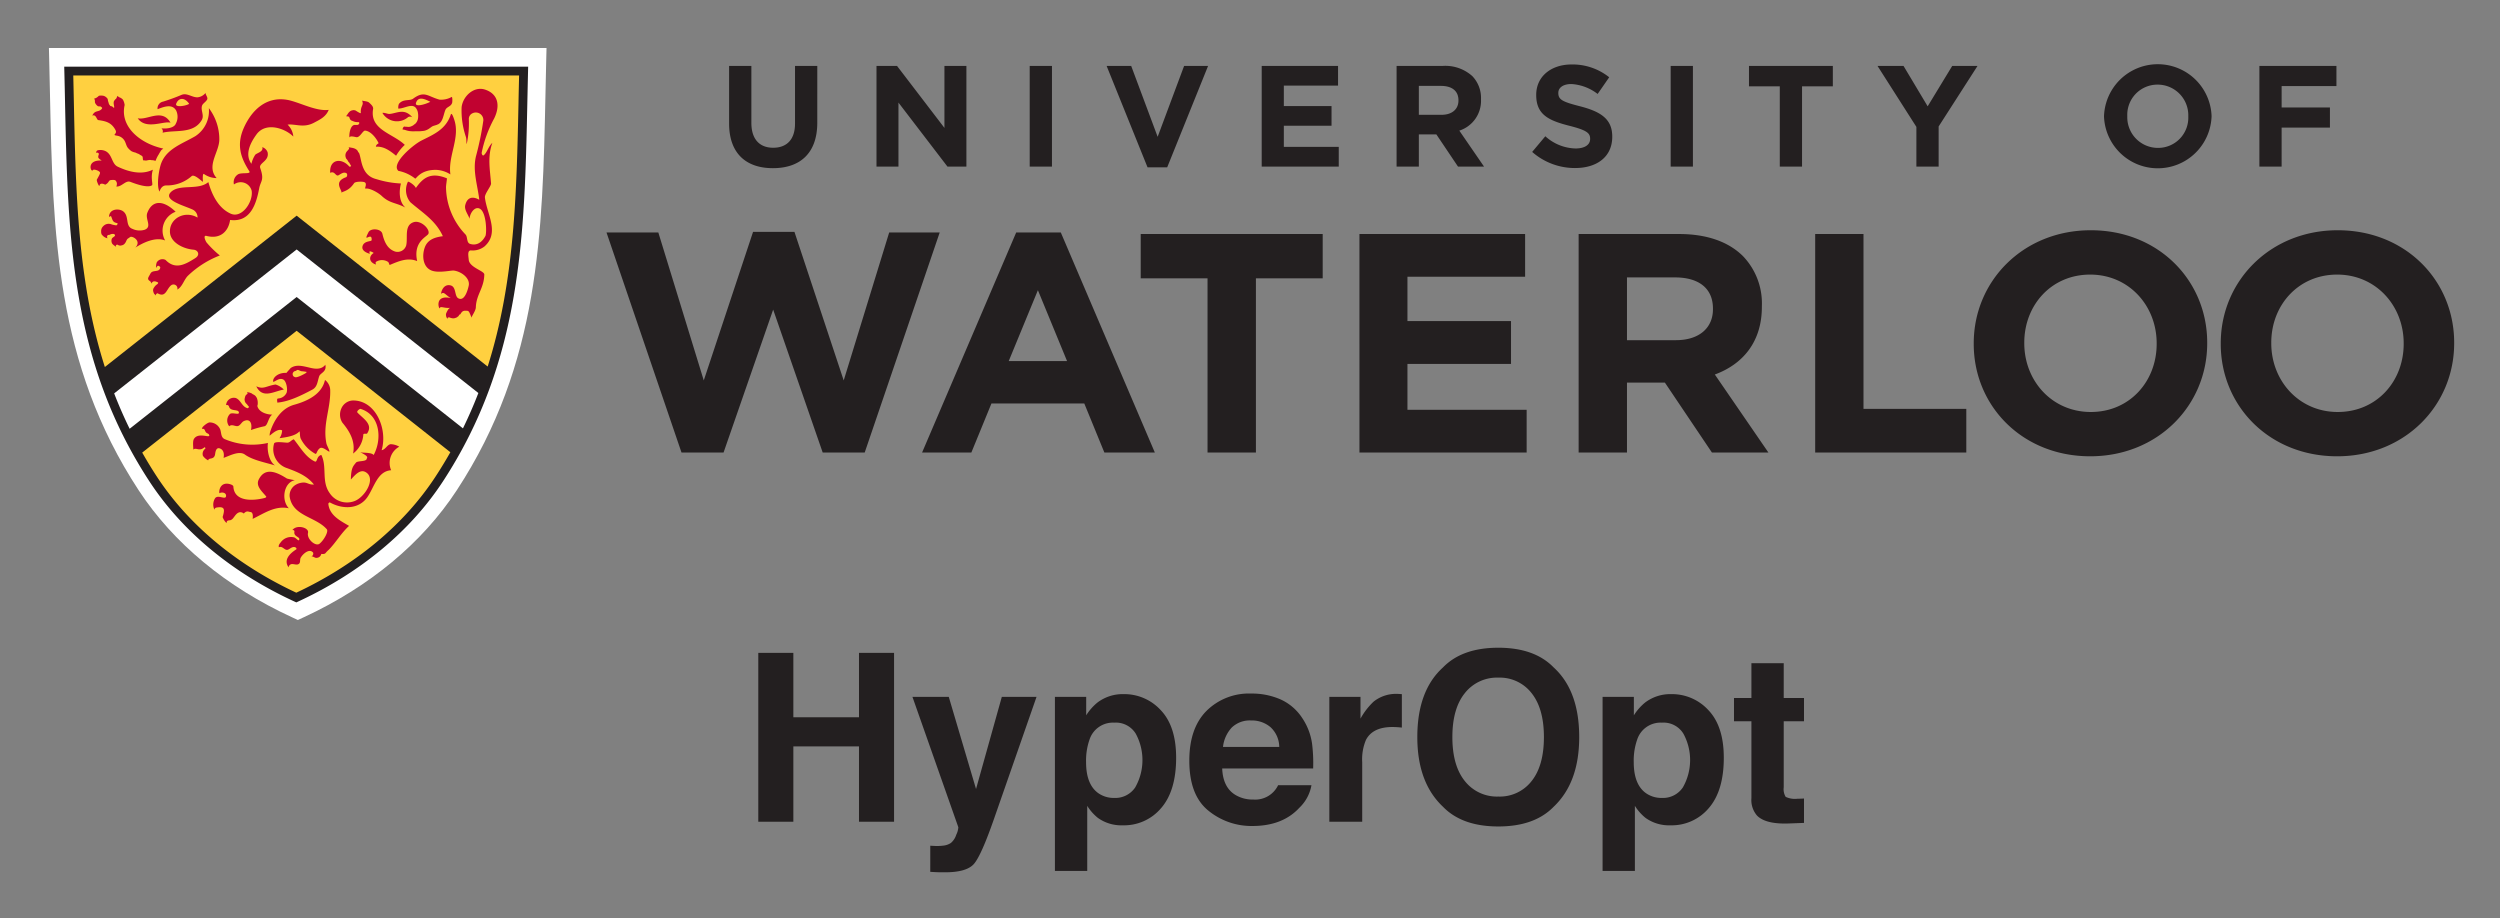 <svg xmlns="http://www.w3.org/2000/svg" role="img" viewBox="-2.24 -1.24 506.48 185.98"><rect x="-2.24" y="-1.24" width="506.48" height="185.98" fill="#808080" stroke="none"/><defs><style>.cls-1{fill:#231f20}.cls-3{fill:#ffd040}.cls-4{fill:#c10230}</style></defs><path d="M120.632 45.858h10.499l9.206 29.973 9.987-30.101h8.383l9.98 30.101 9.215-29.973h10.234L172.94 90.443h-8.507l-10.036-28.959-10.052 28.959h-8.516l-15.197-44.585zm93.304 26.048l-5.905-14.353-5.91 14.353zm-10.3-26.056h9.03l19.057 44.593h-10.225l-4.067-9.938h-18.813l-4.071 9.938h-9.983zm38.76 9.299h-13.537v-8.977h36.869v8.977h-13.529v35.294h-9.803V55.149zm30.777-8.977h33.563v8.652h-23.838v8.986h20.981v8.675h-20.981v9.292h24.149v8.666h-33.874V46.172zm64.11 21.505c4.775 0 7.507-2.532 7.507-6.26v-.128c0-4.176-2.934-6.326-7.698-6.326h-9.72v12.714zm-19.705-21.505h20.349c5.65 0 10.033 1.577 12.96 4.493a13.833 13.833 0 0 1 3.814 10.107v.134c0 7.149-3.874 11.642-9.53 13.728l10.857 15.809h-11.442l-9.531-14.17h-7.683v14.17h-9.794zm47.924 0h9.785v35.417h20.83v8.854h-30.615V46.172zm69.181 22.26V68.3c0-7.574-5.589-13.91-13.47-13.91-7.884 0-13.35 6.202-13.35 13.79v.12c0 7.592 5.592 13.926 13.48 13.926 7.873 0 13.34-6.196 13.34-13.793m-37.06 0V68.3c0-12.573 9.979-22.894 23.72-22.894 13.721 0 23.58 10.188 23.58 22.775v.12c0 12.595-9.984 22.9-23.71 22.9-13.724 0-23.59-10.183-23.59-22.768m87.104-.001V68.3c0-7.574-5.593-13.91-13.48-13.91-7.874 0-13.346 6.202-13.346 13.79v.12c0 7.592 5.596 13.926 13.467 13.926 7.885 0 13.359-6.196 13.359-13.793m-37.061 0V68.3c0-12.573 9.976-22.894 23.702-22.894 13.738 0 23.588 10.188 23.588 22.775v.12c0 12.595-9.979 22.9-23.709 22.9s-23.581-10.183-23.581-22.768M145.47 23.77V12.112h4.512v11.54c0 3.32 1.669 5.04 4.42 5.04s4.423-1.661 4.423-4.895V12.113h4.51V23.62c0 6.178-3.485 9.21-8.99 9.21-5.506 0-8.875-3.06-8.875-9.062zm29.859-11.657h4.16l9.606 12.56v-12.56h4.451V32.51h-3.838l-9.928-12.967V32.51h-4.451zm31.041 0h4.51V32.51h-4.51zm15.581 0h4.977l5.362 14.365 5.36-14.365h4.858l-8.284 20.543h-3.984zm31.419 0h15.466v3.993h-10.982v4.136h9.663v3.992h-9.663v4.287h11.125v3.99H253.37zm27.327 0h9.372a8.17 8.17 0 0 1 5.973 2.07 6.374 6.374 0 0 1 1.757 4.66v.06a6.34 6.34 0 0 1-4.393 6.322l5.009 7.286h-5.274l-4.389-6.529h-3.545v6.53h-4.51zm9.079 9.907c2.193 0 3.455-1.165 3.455-2.886v-.057c0-1.924-1.348-2.915-3.545-2.915h-4.479v5.858zm18.39 7.518l2.664-3.174a9.436 9.436 0 0 0 6.12 2.475c1.846 0 2.958-.729 2.958-1.923v-.059c0-1.137-.703-1.719-4.127-2.594-4.129-1.048-6.796-2.186-6.796-6.236v-.057c0-3.7 2.989-6.15 7.175-6.15a11.897 11.897 0 0 1 7.612 2.594l-2.343 3.381a9.638 9.638 0 0 0-5.327-2.01c-1.728 0-2.638.785-2.638 1.777v.057c0 1.342.881 1.777 4.427 2.68 4.157 1.08 6.498 2.566 6.498 6.12v.06c0 4.05-3.103 6.324-7.527 6.324a13.08 13.08 0 0 1-8.696-3.265zm28.057-17.425h4.508V32.51h-4.508zm22.107 4.139h-6.239v-4.14h16.987v4.14h-6.24v16.259h-4.508zm27.674 8.215l-7.877-12.354h5.27l4.893 8.187 4.976-8.187h5.125l-7.877 12.267v8.131h-4.51zm38.013-2.097v-.057a10.902 10.902 0 0 1 21.79-.06v.06a10.902 10.902 0 0 1-21.79.058zm17.073 0v-.057a6.21 6.21 0 0 0-6.208-6.41 6.112 6.112 0 0 0-6.15 6.35v.06a6.213 6.213 0 0 0 6.21 6.41 6.115 6.115 0 0 0 6.148-6.352zm14.403-10.257h15.61v4.079h-11.102v4.342h9.784v4.08H460v7.897h-4.508z" class="cls-1"/><path fill="#fff" d="M58.102 124.367l-1.198-.556c-13.307-6.126-24.044-15.027-31.06-25.736C9.025 72.395 8.47 45.867 7.883 17.784c-.046-2.129-.09-4.26-.142-6.4l-.07-2.905h100.81l-.071 2.907q-.081 3.224-.142 6.44c-.593 28.066-1.15 54.584-17.966 80.249-6.998 10.692-17.718 19.59-31 25.736z"/><path d="M57.87 43.06L18.374 74c-6.349-19.566-6.172-40.02-6.684-60.85h92.153c-.51 20.881-.273 41.252-6.666 60.862z" class="cls-3"/><path d="M89.855 90.697q-1.46 2.58-3.132 5.138C79.7 106.568 69.265 114.51 57.79 119.817c-11.522-5.306-21.952-13.25-28.98-23.982-1.095-1.667-3.067-5.019-3.067-5.019l32.128-25.513z" class="cls-3"/><path d="M30.831 28.856c-4.667-.985-8.821-4.438-7.819-8.82.01-.041-.179-1.131-.581-1.28-.033-.014-.099-.136-.167-.155a1.399 1.399 0 0 1-.475-.231c-.052-.04-.27-.11-.27-.188-.084.18-.067.347-.192.505a.672.672 0 0 1-.177.185c-.084.045-.09.121-.155.179-.35.35-.163.879-.109 1.281.016.102.06.226-.065.247-.15.027-.03-.04-.202-.145-.04-.026-.1-.09-.144-.11-.073-.036-.365-.076-.413-.147-.053-.075-.03-.1-.1-.162-.163-.145-.178-.431-.296-.73a2.288 2.288 0 0 1-.068-.368c0-.297-.761-.774-.466-.53.101.084-.017-.12-.423-.22a2.372 2.372 0 0 0-.844-.016.425.425 0 0 0-.159.09 1.767 1.767 0 0 1-.957.52c.065-.042.098.036.127.07.184.235.05.526.159.786a1.643 1.643 0 0 0 .514.625c.213.166.583-.052.746.238 0-.01.348.079.006.42-.628.63-1.325.121-1.845 1.288.787-.336.875.857 1.21.901 1.504.205 2.648.47 3.475 1.987.504.926-.904.97.37 1.186a2.08 2.08 0 0 1 1.406.891c.343.48.39 1.12.756 1.568a4.01 4.01 0 0 0 .69.651 2.796 2.796 0 0 0 .78.284c.174.047.278.133.444.193a1.693 1.693 0 0 1 .51.247c.125.104.444.213.516.357.131.255.027.515.165.771.043.07.24.008.324.034a.863.863 0 0 0 .304.029 4.547 4.547 0 0 1 .608-.116c.347-.04.307.069.757.047.096 0 .134.069.264.069.087 0 .239.094.263.014a5.819 5.819 0 0 1 .614-1.251 7.68 7.68 0 0 1 .548-.889c-.038.013.41-.3.371-.305m-11.644.541c1.366.733 1.181 2.541 2.413 3.126 2.192 1.038 4.808 1.751 7.139.613-.518 1.613.055 2.962-.172 3.143-.732.585-2.957-.11-4.381-.672-.982-.388-1.778 1.061-2.86.935a1.291 1.291 0 0 0 .103-.728c-.17-.526-.306-.677-1.184-.576-.566.063-.331.528-1.178.942-.335-.2-1.052-.422-1.157.212-.048.294-.645-1.029-.525-1.249.555-.991.668-1.223.63-1.436-.067-.326-1.268-.768-1.425-.491-.374.65-1.476-2.104 1.78-1.93-.877-.56-.775-.656-.571-1.322.026-.092-.302-.437-.526-.198a.446.446 0 0 1 .304-.56 2.452 2.452 0 0 1 1.61.191" class="cls-4"/><path d="M25.665 22.72c1.977.453 4.931-2.084 6.647.907-1.267-.46-5.012 1.536-6.647-.907m16.527 4.35c-.039 2.563-2.705 5.329-.543 7.768a4.482 4.482 0 0 1-2.546-.814c-.343-.278-.267 1.22-.222 1.53.041.262-1.643-1.58-2.274-1.13a7.544 7.544 0 0 1-5.21 1.902c-.738.026-1.122.616-1.331 1.256-.602-1.221-.154-4.003.19-5.238.94-3.389 4.359-4.394 7.103-6.013a6.097 6.097 0 0 0 2.711-5.664 10.44 10.44 0 0 1 2.122 6.403" class="cls-4"/><path d="M29.637 55.923c.335.075.086.35-.045.433a2.127 2.127 0 0 0-.634.672.885.885 0 0 0-.174.669 2.596 2.596 0 0 0 .165.513c.045.103.14.16.218.246a1.9 1.9 0 0 1 .154.195c-.074-.258.293-.518.378-.47 1.7.982 1.798-1.005 2.817-1.681a.795.795 0 0 1 1.156.926c1.015-.54 1.314-1.898 2.105-2.75a19.384 19.384 0 0 1 6.521-4.16 20.126 20.126 0 0 1-2.707-2.652c-.31-.504-.68-1.493.006-1.31 2.857.742 4.46-.993 4.778-3.232 4.23.543 5.332-3.437 5.903-6.445.276-1.46 1.08-1.587.202-4.074-.365-1.04 1.878-1.38 1.496-3.177a1.636 1.636 0 0 0-1.088-1.053c.347.967-1.282 1.212-1.46 1.607a5.704 5.704 0 0 0-.732 1.767c-1.38-1.897-.261-4.185 1.033-5.962 1.889-2.59 5.805-1.228 7.454.441a3.788 3.788 0 0 0-1.16-2.417c1.543-.198 3.215.738 5.32-.371 1.214-.644 2.44-1.193 3.01-2.62-2.583.354-6.082-1.625-8.408-2.028-4.338-.75-7.249 2.195-8.801 5.707-1.546 3.506-.555 6.124 1.122 8.744.422.661-1.49.226-2.242.615a1.885 1.885 0 0 0-.868 2.076 2.286 2.286 0 0 1 3.597 1.311c.303 2.283-2.009 5.604-4.244 4.61-2.39-1.069-3.745-3.58-4.54-6.403-2.042 1.752-5.823.305-7.578 2.016-1.67 1.627 2.602 2.73 4.264 3.495a1.74 1.74 0 0 1 1.126 1.68c-2.605-1.525-5.742.202-5.589 2.973.118 2.07 2.662 3.357 4.782 3.532.883.07 1.415 1.05.341 1.716-1.883 1.172-3.982 2.479-6.011.362a1.357 1.357 0 0 0-1.795.51 2.51 2.51 0 0 0-.105 1.11c.108-.192.237-.466.41-.442.199.026.443.234.415.383-.175 1.038-1.545.364-1.97 1.173-.01.018-.031.034-.042.053-.026.066-.062.123-.092.183-.278.55-.66.895.024 1.322-.018-.1.339.437.331.531a.535.535 0 0 1 .554-.49l.301.032z" class="cls-4"/><path d="M20.82 46.173a1.155 1.155 0 0 0-.814.138c-.169.074-.373-.005-.478.167a.423.423 0 0 0-.066.337c.017.063.044.181.098.218a1.772 1.772 0 0 1-.965-.513c-.09-.08-.144-.168-.23-.256-.054-.057-.047-.161-.084-.24a.642.642 0 0 1-.023-.262 1.492 1.492 0 0 1 .095-.723 1.404 1.404 0 0 1 .178-.298 1.706 1.706 0 0 1 .183-.197 1.54 1.54 0 0 1 .628-.38 1.566 1.566 0 0 1 1.073.074 6.376 6.376 0 0 0 .869.177c.151.043.432-.39.229-.44-.89-.214-.885-.454-1.218-1.347-.155-.176-.358.025-.446.117-.003-1.715 2.04-1.828 2.896-1.148 1.264 1.013.314 2.992 1.869 3.54a3.395 3.395 0 0 0 2.502.154c1.502-.636.004-2.137.488-3.408.98-2.562 3.151-2.696 5.738-.227a4.085 4.085 0 0 0-2.129 5.817c-2.04-.797-4.612.546-6.046 1.456 1.333-1.328-.54-2.402-1.012-2.165l-.569.394c-.272.344-.293.698-.63 1.026a.962.962 0 0 1-.54.281.907.907 0 0 1-.85-.138c-.055-.034-.24.045-.273.089-.163.2-.006.297-.009.372-.033-.024-.245-.195-.275-.218a1.965 1.965 0 0 1-.534-.467 1.242 1.242 0 0 1-.066-.966c.133-.268.405-.353.586-.537.172-.172-.033-.435-.24-.466m49.723-22.589c.184.118-.014.448-.225.508-.248.068-.596-.036-.813.048-.974.356-.976 2.737-.843 2.46.147-.303.865-.105 1.329-.014.75.153 1.319-1.365 1.813-1.323 1.168.106 2.261 1.551 2.706 2.5.08.175-.49.182-.528.767 1.593-.15 2.937.879 4.089 1.82a9.828 9.828 0 0 1 1.761-2.202c-2.394-2.318-7.153-3.035-6.419-7.26.097-.541-.519-1.02-.79-1.286-.312-.295-1.017-.31-1.448-.413.453.936-.366 1.027-.249 2.513 0 .047-.135.017-.186-.005a6.038 6.038 0 0 1-.803-.467 1.006 1.006 0 0 0-.75-.073 1.05 1.05 0 0 0-.455.198 2.093 2.093 0 0 0-.499.599c-.032.039-.062.088-.098.125a.726.726 0 0 0-.16.293c.125-.012.51.017.577.12.11.173.114.37.246.536.164.209.302.215.54.314a2.218 2.218 0 0 0 1.114.192m6.281-1.652c1.495-.11 2.976-1.251 4.629.679a.877.877 0 0 0-.847-.047 3.412 3.412 0 0 1-5.22-.845c.477-.076 1.052.243 1.438.213m6.467 5.397c2.455-1.236 4.938-2.23 5.949-5.261.197-.59.652.881.68.965 1.3 3.7-1.29 7.376-.757 11.15a5.844 5.844 0 0 0-2.786-.916c-3.373-.097-4.172 1.943-4.363 1.753a7.921 7.921 0 0 0-3.387-1.553c-1.576-1.45 2.972-5.28 4.664-6.138M76.42 51.862c.338.516-.111-.294.273.587 1.778-.74 3.617-1.59 5.584-.794-.872-3.979 2.048-4.945 2.278-5.542.37-.953-1.58-2.852-3.05-2.323-1.875.668-1.095 3.021-1.447 4.67a1.826 1.826 0 0 1-2.272 1.256c-1.552-.532-2.175-1.97-2.558-3.585-.257-1.073-2.359-1.203-2.813-.324-1.29 2.497.767-.29.634 1.606-.022.322-1.508.08-1.84 1.203-.226.766.502 1.278 1.42 1.548.17.05-.177-.38.054-.474.167-.066.84.294.76.338-.884.54-1.11 1.786.47 2.329.011.002-.115-.448.004-.538a2.258 2.258 0 0 1 2.525.043M49.683 77.02c1.478.68 1.956-.05 3.899-.363a4.035 4.035 0 0 1 1.684 1.025c-1.947.307-4.318 1.995-5.583-.662m-.793 1.549a.792.792 0 0 0-.337-.188 1.257 1.257 0 0 0-.39-.117 6.55 6.55 0 0 1-.317-.078c-.009.087.104.312.04.37-.155.143-.21.11-.335.295a.766.766 0 0 0-.114.23 5.116 5.116 0 0 0-.13.554 1.972 1.972 0 0 0 .056.417c.014.048.117.257.147.314l.223.241c.273.279.05.115.387.45.172.16-.08.442-.245.394-1.143-.328-1.303-1.649-2.344-2.053a1.565 1.565 0 0 0-1.964 1.445.433.433 0 0 1 .572.233c.28 1.159 1.983.469 2.024 1.281.03.533-1.275-.09-1.79.25a1.866 1.866 0 0 0-.175 2.514c.622-.586 1.394.272 1.995-.154.423-.302.572-.725 1.003-.914 1.31-.575 1.695.624 1.406 1.831a21.907 21.907 0 0 1 2.753-.775c.69-.185.72-1.768 1.565-2.353-1.198-.004-2.68-.521-3.012-1.685-.031-.123.053-.266.064-.407a2.789 2.789 0 0 0-.18-1.28 1.218 1.218 0 0 0-.093-.15c-.047-.062-.087-.131-.133-.199a1.46 1.46 0 0 0-.466-.346c-.076-.05-.169-.064-.224-.14m-8.786 8.229c.524 1.013-2.059-.611-3.028.89-.308.481-.141 1.567-.141 2.18.591-.536 1.183.484 2.29-.493.124.11.256.179.088.35a1.28 1.28 0 0 0-.422 1.415 3.12 3.12 0 0 0 1.062.913c.094-.66 1.229 0 1.406-1.3.076-.536.233-1.426 1.014-1.103.711.293.859 1.094.693 1.891 1.134-.37 3.129-1.526 4.319-.67 1.6 1.148 4.228 1.625 6.1 2.202-1.242-.859-1.637-3.099-1.43-4.557a14.376 14.376 0 0 1-8.776-.78c-.747-.346-.647-1.205-.872-1.914a2.317 2.317 0 0 0-2.177-1.462c-.491.036-1.67 1.062-1.447 1.113-.077-.017-.075.15-.114.224a.429.429 0 0 1 .604.238 1.391 1.391 0 0 0 .282.484c.167.163.456.202.549.379m7.065 16.028c.573-.698 1.049-.325 1.299-.32.598.02.557.858.496 1.395 2.344-1.13 4.576-2.74 7.327-2.148-1.601-1.668-1.033-5.247 1.23-5.69a14.293 14.293 0 0 1-1.615-.335c-1.969-1.242-4.376-2.429-5.7.175-.659 1.296.55 2.34 1.455 3.405.163.196-.1.313-.312.368-2.152.55-6.12.871-6.297-2.334-.02-.324-.852-.591-1.389-.577-1.594.048-1.568 2.072-1.387 1.931.349-.263 1.416-.169 1.287.641-.12.757-1.606-.398-2.198.364a2.38 2.38 0 0 0-.13 2.378c-.07-.256.23-.446.39-.47 1.654-.278 1.747.295 1.258 1.888-.038.12.489 1.13.836 1.22a.459.459 0 0 1 .026-.307.401.401 0 0 1 .211-.163c.18-.056.363-.048.545-.096a1.106 1.106 0 0 0 .232-.13 1.232 1.232 0 0 0 .312-.313c.386-.48.724-1.097 1.372-1.16a1.11 1.11 0 0 1 .746.27" class="cls-4"/><path d="M64.262 110.243c1.51-1.495 2.602-3.485 4.218-4.941-1.77-1.04-3.968-2.123-4.2-4.455-.018-.157.245-.332.308-.303 2.463 1.377 5.785 1.486 7.563-1.017 1.432-2.025 2.054-5.311 4.851-5.5a3.751 3.751 0 0 1 1.646-4.77 3.707 3.707 0 0 0-1.76-.51c-.705.121-1.008 1.074-1.813 1.222 1.266-4.246-1.182-10.175-5.88-10.073a2.67 2.67 0 0 0-2.311 1.685 3.025 3.025 0 0 0 .244 2.812c1.539 1.835 2.65 3.833 2.164 6.252a5.218 5.218 0 0 0 2.07-3.805c-.007-.37.667-.105.771-.258 1.284-1.871-.816-3.03-1.93-4.21-.31-.318.476-.813.576-.78 4.03 1.2 4.411 6.14 2.684 9.35-.459-.572-2.165-.385-2.742-.579 1.884.946 1.397 1.081 1.317 1.392-.142.564-1.833.32-2.162.734-.564.72-.99 1.036-1.034 3.422.782-.838 1.807-2.11 2.916-1.543 2.373 1.211-.116 5.293-2.353 5.969a4.206 4.206 0 0 1-4.864-1.687c-1.711-2.395-.469-5.296-1.684-7.725-1.013.25-.782 1.564-1.31 1.33-1.863-.86-2.922-2.842-4.272-4.503-.557.2-.806.716-1.345.69-.797-.035-2.302-.278-2.624.12a4.029 4.029 0 0 0 2.649 5.053c2.235.83 4.007 1.57 5.414 3.306-.944.074-1.272-.378-2.043-.407a3.375 3.375 0 0 0-1.813.558 2.537 2.537 0 0 0-1.081 2.205c.515 4.079 5.327 4.135 7.541 6.715.382.436-.58 2.209-1.486 2.928-.772.612-2.625-.926-2.324-2.229.244-1.036-2.282-1.736-3.167-.544.352-.04.44.193.407.352-.157.963 1.04 1 1.001 1.487-.055.673-.64-.284-1.102-.37a2.582 2.582 0 0 0-2.63.966c-.179.24-.58.635-.404 1.051.781-.377 1.188.83 1.914.455.44-.224.804-.614 1.336-.478.213.057.432.342.239.464-1.42.907-2.557 2.18-1.528 3.627a.744.744 0 0 1 .51-.637c.416-.117.963.165 1.367.035.661-.224.319-.874.573-1.341.393-.739 1.735-1.957 2.489-1.067.14.159.03.755-.375.76.416-.005.789.4 1.144.325a.994.994 0 0 0 .297-.067.733.733 0 0 0 .231-.12 1.048 1.048 0 0 0 .386-.608c.303.026.69.058.888-.203a5 5 0 0 1 .646-.655" class="cls-4"/><path d="M57.395 80.75c2.64-.737 5.573-2.1 6.204-5.018a2.71 2.71 0 0 1 1.062 2.234c.058 3.658-1.549 6.818-.769 10.647.086.432.882 1.793.52 1.632-.439-.197-1.367-1.064-1.88-.66-.637.498-.595 1.285-.904 1.102a7.14 7.14 0 0 1-2.949-3.08c-.219-.506-.127-1.589-.271-1.435-.88.957-2.685 1.162-4.022 1.364a2.95 2.95 0 0 0 .529-1.587c-1.051-.525-2.562 1.266-2.537 1.038a3.313 3.313 0 0 1 .174-.915c.784-2.291 2.26-4.612 4.843-5.322M37.78 18.476a2.368 2.368 0 0 0 1.626-.898c-.034.383.53.927.321 1.335-.261.513-.922.819-1.05 1.297-.272.975.516 1.929-.059 2.895-1.694 2.852-5.392 1.91-7.92 2.542a.786.786 0 0 0-.232-.893c1.121.143 2.612-.102 2.913-.944a2.921 2.921 0 0 0 .063-2.664c-.81-1.415-2.492-.755-3.756-.263a1.38 1.38 0 0 1 1.105-1.533 40.01 40.01 0 0 0 3.8-1.39c1.086-.406 2.076.545 3.19.516m-1.872 1.42c.111-.05.168-.126.154-.14-.957-1.337-2.11-1.204-2.596-.014-.33.805 1.595.546 2.442.154m50.697 3.957c-.361.31-.965.302-1.375.578-.25.174-.476.358-.735.514a3.522 3.522 0 0 1-.618.27 2.936 2.936 0 0 1-.628.094 2.851 2.851 0 0 1-.503.039c-.202 0-.827.017-1.027.013a5.847 5.847 0 0 1-1.044-.052 4.781 4.781 0 0 1-.803-.206 1.886 1.886 0 0 0-.545-.095.748.748 0 0 1 .198-.525c.2-.172.24-.018.532-.044.013-.003.414.034.43.034a2.104 2.104 0 0 0 .219-.016 1.111 1.111 0 0 0 .346-.098 2.05 2.05 0 0 0 .433-.215c.044-.039.097-.075.143-.12.096-.09.227-.137.313-.244a1.867 1.867 0 0 0 .51-1.086 3.604 3.604 0 0 0-.007-.972c-.009-.052-.018-.104-.021-.151a1.931 1.931 0 0 0-.27-.724c-.733-1.391-2.493-.029-3.698-.091a2.018 2.018 0 0 1 .11-.928c.86-1.104 2.19-.56 2.879-1.068 2.321-1.71 2.937-.476 5.362.19a4.404 4.404 0 0 0 2.459-.548c.168-.071.166 1.02.08 1.241-.29.765-1.084.727-1.364 1.412-.408 1.006-.47 2.423-1.54 2.93m-1.512-4.597c.106-.062-.085.082.005-.008-1.046-.52-2.408-1.203-2.886.188-.35 1.018 1.975.305 2.881-.18" class="cls-4"/><path d="M60.728 73.3c1.073.252 2.244.287 2.94-.648.34 1.447-.991 1.63-1.24 2.338-.373 1.077-.35 2.154-1.398 2.71-2.087 1.106-4.7 2.434-7.094 2.628.018-.29-.184-.824.2-.844a1.99 1.99 0 0 0 1.682-1.15c.262-.689-.037-2.357-.661-2.681-.723-.38-1.354.202-2.018.492-.278-.73.866-1.942 2.661-1.836-.047-.003.89-1.018.845-.986 1.174-.803 2.46-.399 4.083-.024m-3.189 1.868c.414.152 1.645-.521 2.09-.77a1.29 1.29 0 0 0 .27-.253c.007-.011-.008-.037-.026-.04a9.675 9.675 0 0 0-1.018-.137c-.258-.03-.45-.207-.71-.255a.339.339 0 0 0-.201.02c-.099.037-.133.11-.213.147-.125.057-.302.057-.414.16a.675.675 0 0 0-.248.35.685.685 0 0 0 .11.564.747.747 0 0 0 .36.214M93.293 63.18c-.036-.353.847-1.398.87-2.169.084-2.615 1.667-3.85 1.713-6.645.01-.728-3.024-1.413-3.156-2.985-.063-.778-.322-1.905.462-1.888a3.912 3.912 0 0 0 2.707-.785c3.174-2.781.494-6.58.11-9.935-.083-.736 1.284-2.32 1.245-2.84-.22-2.846-.75-5.44.268-8.237-.798.71-1.038 1.885-1.707 2.484-.326.3-.486-.362-.464-.467a24.8 24.8 0 0 1 2.53-6.949c1.353-2.769.676-5.02-1.828-5.846-2.298-.761-4.515 1.366-4.763 3.55a16.687 16.687 0 0 0 .874 6.048c.138.48.055 1.028.157 1.445a20.081 20.081 0 0 0 .43-5.14 1.26 1.26 0 0 1 .776-1.128 1.525 1.525 0 0 1 2.164 1.477 60.907 60.907 0 0 1-1.492 7.244c-.72 2.979.352 5.931.668 8.825-1.15-.67-2.397-.703-2.84 1.076-.242.945.616 1.94.88 2.777.026-1.139 1.105-2.691 2.154-1.998 1.286.852 1.332 4.936 1.049 5.478-.626 1.182-1.652 2.029-3.076 1.61-.804-.235-.478-1.418-.959-1.918a14.12 14.12 0 0 1-3.943-9.421c-.036-.532.244-1.93.166-1.959-3.347-1.373-4.888-.005-6.277 1.959-.24-.594-1.517-1.426-1.619-1.24a3.855 3.855 0 0 0 .5 4.123c2.58 2.222 5.136 3.71 6.587 6.886-1.546.2-3.06.647-3.654 2.257-.62 1.681-.407 4.018 1.377 4.702 1.455.557 3.953-.066 4.5.004 1.546.201 3.274 1.526 3.032 2.982-.013.074-.663 3.47-2.14 2.626-.801-.455-.352-2.317-1.57-2.61-1.642-.394-2.046 1.888-1.838 1.691.524-.494.887.325 1.903.882-3.439-.742-2.37 2.395-2.246 2.049.177-.487.8.022 2.032-.063.045 0-.269.257-.285.284a5.001 5.001 0 0 0-.428.801.902.902 0 0 0-.038.49 1.027 1.027 0 0 0 .166.461.208.208 0 0 0 .087.078c.015.005.064.084.074.084.074.007-.068-.241.131-.256a.876.876 0 0 1 .232-.011c.09.033.208.09.303.117.089.022.182.039.28.056a.895.895 0 0 0 .523-.034 1.891 1.891 0 0 0 .51-.211c-.22.15.243-.222.223-.181.213-.456.347-.325.392-.404.366-.693.684-.76 1.492-.662.078.008.227.172.275.244.058.086.225.522.195.36.058.322.257.523.286.832M68.496 31.683c-.208-.133-.278-.45-.422-.581-.044-.047-.082-.102-.128-.151a.636.636 0 0 1-.133-.276 1.255 1.255 0 0 1 .374-1.391c.018-.016.014-.042.022-.06.023-.046.091-.068.103-.104.013-.042.086-.042.062-.098.03.014.032-.03.044-.04a.231.231 0 0 0-.077-.373 3.005 3.005 0 0 1 .43.04 1.648 1.648 0 0 0 .166.033c.543.07 1.226.315 1.372.858l.191.216c.565 1.31.372 4.525 3.518 5.297a19.601 19.601 0 0 0 4.967.88c-.406 1.629-.4 3.697.897 4.877-1.888-1.024-3.147-.808-4.787-2.355-.734-.69-2.44-1.63-3.265-1.492-.34.057.47-1.085-.287-1.313-.496-.147-1.821-.115-2.048.224-1.089 1.629-2.234 1.62-2.618 1.948.442-.374-1.781-2.177.98-3.155.264-.098.361-.695.036-.846-.54-.248-.991.123-1.525.433-.611.362-.752-.962-1.712-.473-.198-2.826 2.333-3.07 3.84-1.306.105.132.527-.028.352-.178z" class="cls-4"/><path d="M10.773 12.261l.022.912q.077 3.118.138 6.22c.564 26.977 1.097 52.457 17.125 76.931 6.614 10.098 16.765 18.502 29.356 24.303l.377.174.376-.174c12.572-5.818 22.706-14.222 29.304-24.303 16.026-24.465 16.562-49.935 17.127-76.905q.066-3.114.14-6.246l.022-.912zM20.89 78.458l36.97-29.16 36.813 29.083a90.586 90.586 0 0 1-3.123 7.162L57.86 58.93 24.023 85.626q-1.748-3.567-3.134-7.168zM85.972 95.35c-6.351 9.703-16.091 17.817-28.184 23.486-12.11-5.655-21.865-13.769-28.229-23.486a90.44 90.44 0 0 1-2.987-4.898l31.286-24.678L89 90.378a90.636 90.636 0 0 1-3.028 4.972zm16.837-75.967c-.39 18.564-.77 36.41-6.25 53.639L57.86 42.452l-38.858 30.66c-5.51-17.266-5.89-35.15-6.28-53.755q-.055-2.651-.116-5.315h90.32q-.064 2.674-.118 5.34z" class="cls-1"/><path fill="none" d="M-84.079-67.158H588.08v267.397H-84.079z"/><path d="M151.383 165.242V131.03h7.103v13.044h13.3V131.03h7.103v34.213h-7.103V149.97h-13.3v15.273zm34.841 4.852l.836.046a10.42 10.42 0 0 0 1.857-.07 3.345 3.345 0 0 0 1.485-.534 3.572 3.572 0 0 0 1.08-1.647 3.99 3.99 0 0 0 .43-1.532l-9.297-26.415h7.358l5.524 18.662 5.223-18.662h7.033l-8.674 24.883q-2.515 7.195-3.978 8.924-1.465 1.73-5.856 1.73-.883 0-1.418-.012-.535-.012-1.603-.081zm46.717-27.437q3.094 3.273 3.094 9.61 0 6.685-3.025 10.19a9.817 9.817 0 0 1-7.791 3.505 8.164 8.164 0 0 1-5.045-1.509 9.748 9.748 0 0 1-2.15-2.437V175.2h-6.546v-35.258h6.336v3.737a10.682 10.682 0 0 1 2.29-2.6 8.45 8.45 0 0 1 5.279-1.694 10.01 10.01 0 0 1 7.558 3.272zm-5.078 4.76a4.707 4.707 0 0 0-4.373-2.253 4.973 4.973 0 0 0-4.994 3.412 12.782 12.782 0 0 0-.705 4.596q0 4.41 2.367 6.198a5.432 5.432 0 0 0 3.33 1.044 4.844 4.844 0 0 0 4.258-2.135 11.19 11.19 0 0 0 .117-10.863zm29.325-6.963a10.29 10.29 0 0 1 4.373 3.743 12.432 12.432 0 0 1 2.015 5.231 32.307 32.307 0 0 1 .218 5.021h-18.427q.154 3.808 2.646 5.338a6.72 6.72 0 0 0 3.647.952 5.143 5.143 0 0 0 5.035-2.9h6.754a8.264 8.264 0 0 1-2.453 4.571q-3.4 3.692-9.518 3.69a13.788 13.788 0 0 1-8.912-3.111q-3.86-3.113-3.86-10.13 0-6.573 3.484-10.082a12.2 12.2 0 0 1 9.048-3.508 14.411 14.411 0 0 1 5.95 1.185zm-9.896 5.715a6.87 6.87 0 0 0-1.763 3.916h11.398a5.523 5.523 0 0 0-1.763-3.998 5.798 5.798 0 0 0-3.924-1.364 5.246 5.246 0 0 0-3.948 1.446zm33.902-6.819q.128.012.57.035v6.777q-.627-.069-1.115-.092a17.205 17.205 0 0 0-.789-.024q-3.993 0-5.362 2.6a10.116 10.116 0 0 0-.766 4.503v12.093h-6.662v-25.3h6.314v4.41a14.004 14.004 0 0 1 2.669-3.458 7.267 7.267 0 0 1 4.828-1.556q.186 0 .313.012zm31.324 22.851q-3.876 3.994-11.211 3.994-7.335 0-11.211-3.994-5.2-4.897-5.2-14.112 0-9.401 5.2-14.112 3.876-3.993 11.21-3.993 7.335 0 11.212 3.993 5.176 4.71 5.176 14.112 0 9.215-5.176 14.112zm-4.468-5.199q2.494-3.133 2.495-8.913 0-5.757-2.495-8.901a8.156 8.156 0 0 0-6.743-3.146 8.263 8.263 0 0 0-6.778 3.134q-2.53 3.133-2.53 8.913t2.53 8.913a8.263 8.263 0 0 0 6.778 3.134 8.168 8.168 0 0 0 6.743-3.134zm35.843-14.345q3.095 3.273 3.094 9.61 0 6.685-3.025 10.19a9.818 9.818 0 0 1-7.791 3.505 8.167 8.167 0 0 1-5.046-1.509 9.727 9.727 0 0 1-2.15-2.437V175.2h-6.545v-35.258h6.337v3.737a10.641 10.641 0 0 1 2.289-2.6 8.445 8.445 0 0 1 5.279-1.694 10.008 10.008 0 0 1 7.558 3.272zm-5.078 4.76a4.709 4.709 0 0 0-4.374-2.253 4.974 4.974 0 0 0-4.994 3.412 12.805 12.805 0 0 0-.704 4.596q0 4.41 2.366 6.198a5.435 5.435 0 0 0 3.331 1.044 4.842 4.842 0 0 0 4.257-2.135 11.186 11.186 0 0 0 .118-10.863zm10.239-2.531v-4.712h3.528v-7.057h6.546v7.057h4.108v4.712h-4.108v13.37a3.005 3.005 0 0 0 .394 1.938 4.339 4.339 0 0 0 2.414.382c.202 0 .415-.002.638-.01q.337-.012.662-.035v4.944l-3.133.116q-4.69.161-6.407-1.625a4.835 4.835 0 0 1-1.114-3.505v-15.575z" class="cls-1"/></svg>